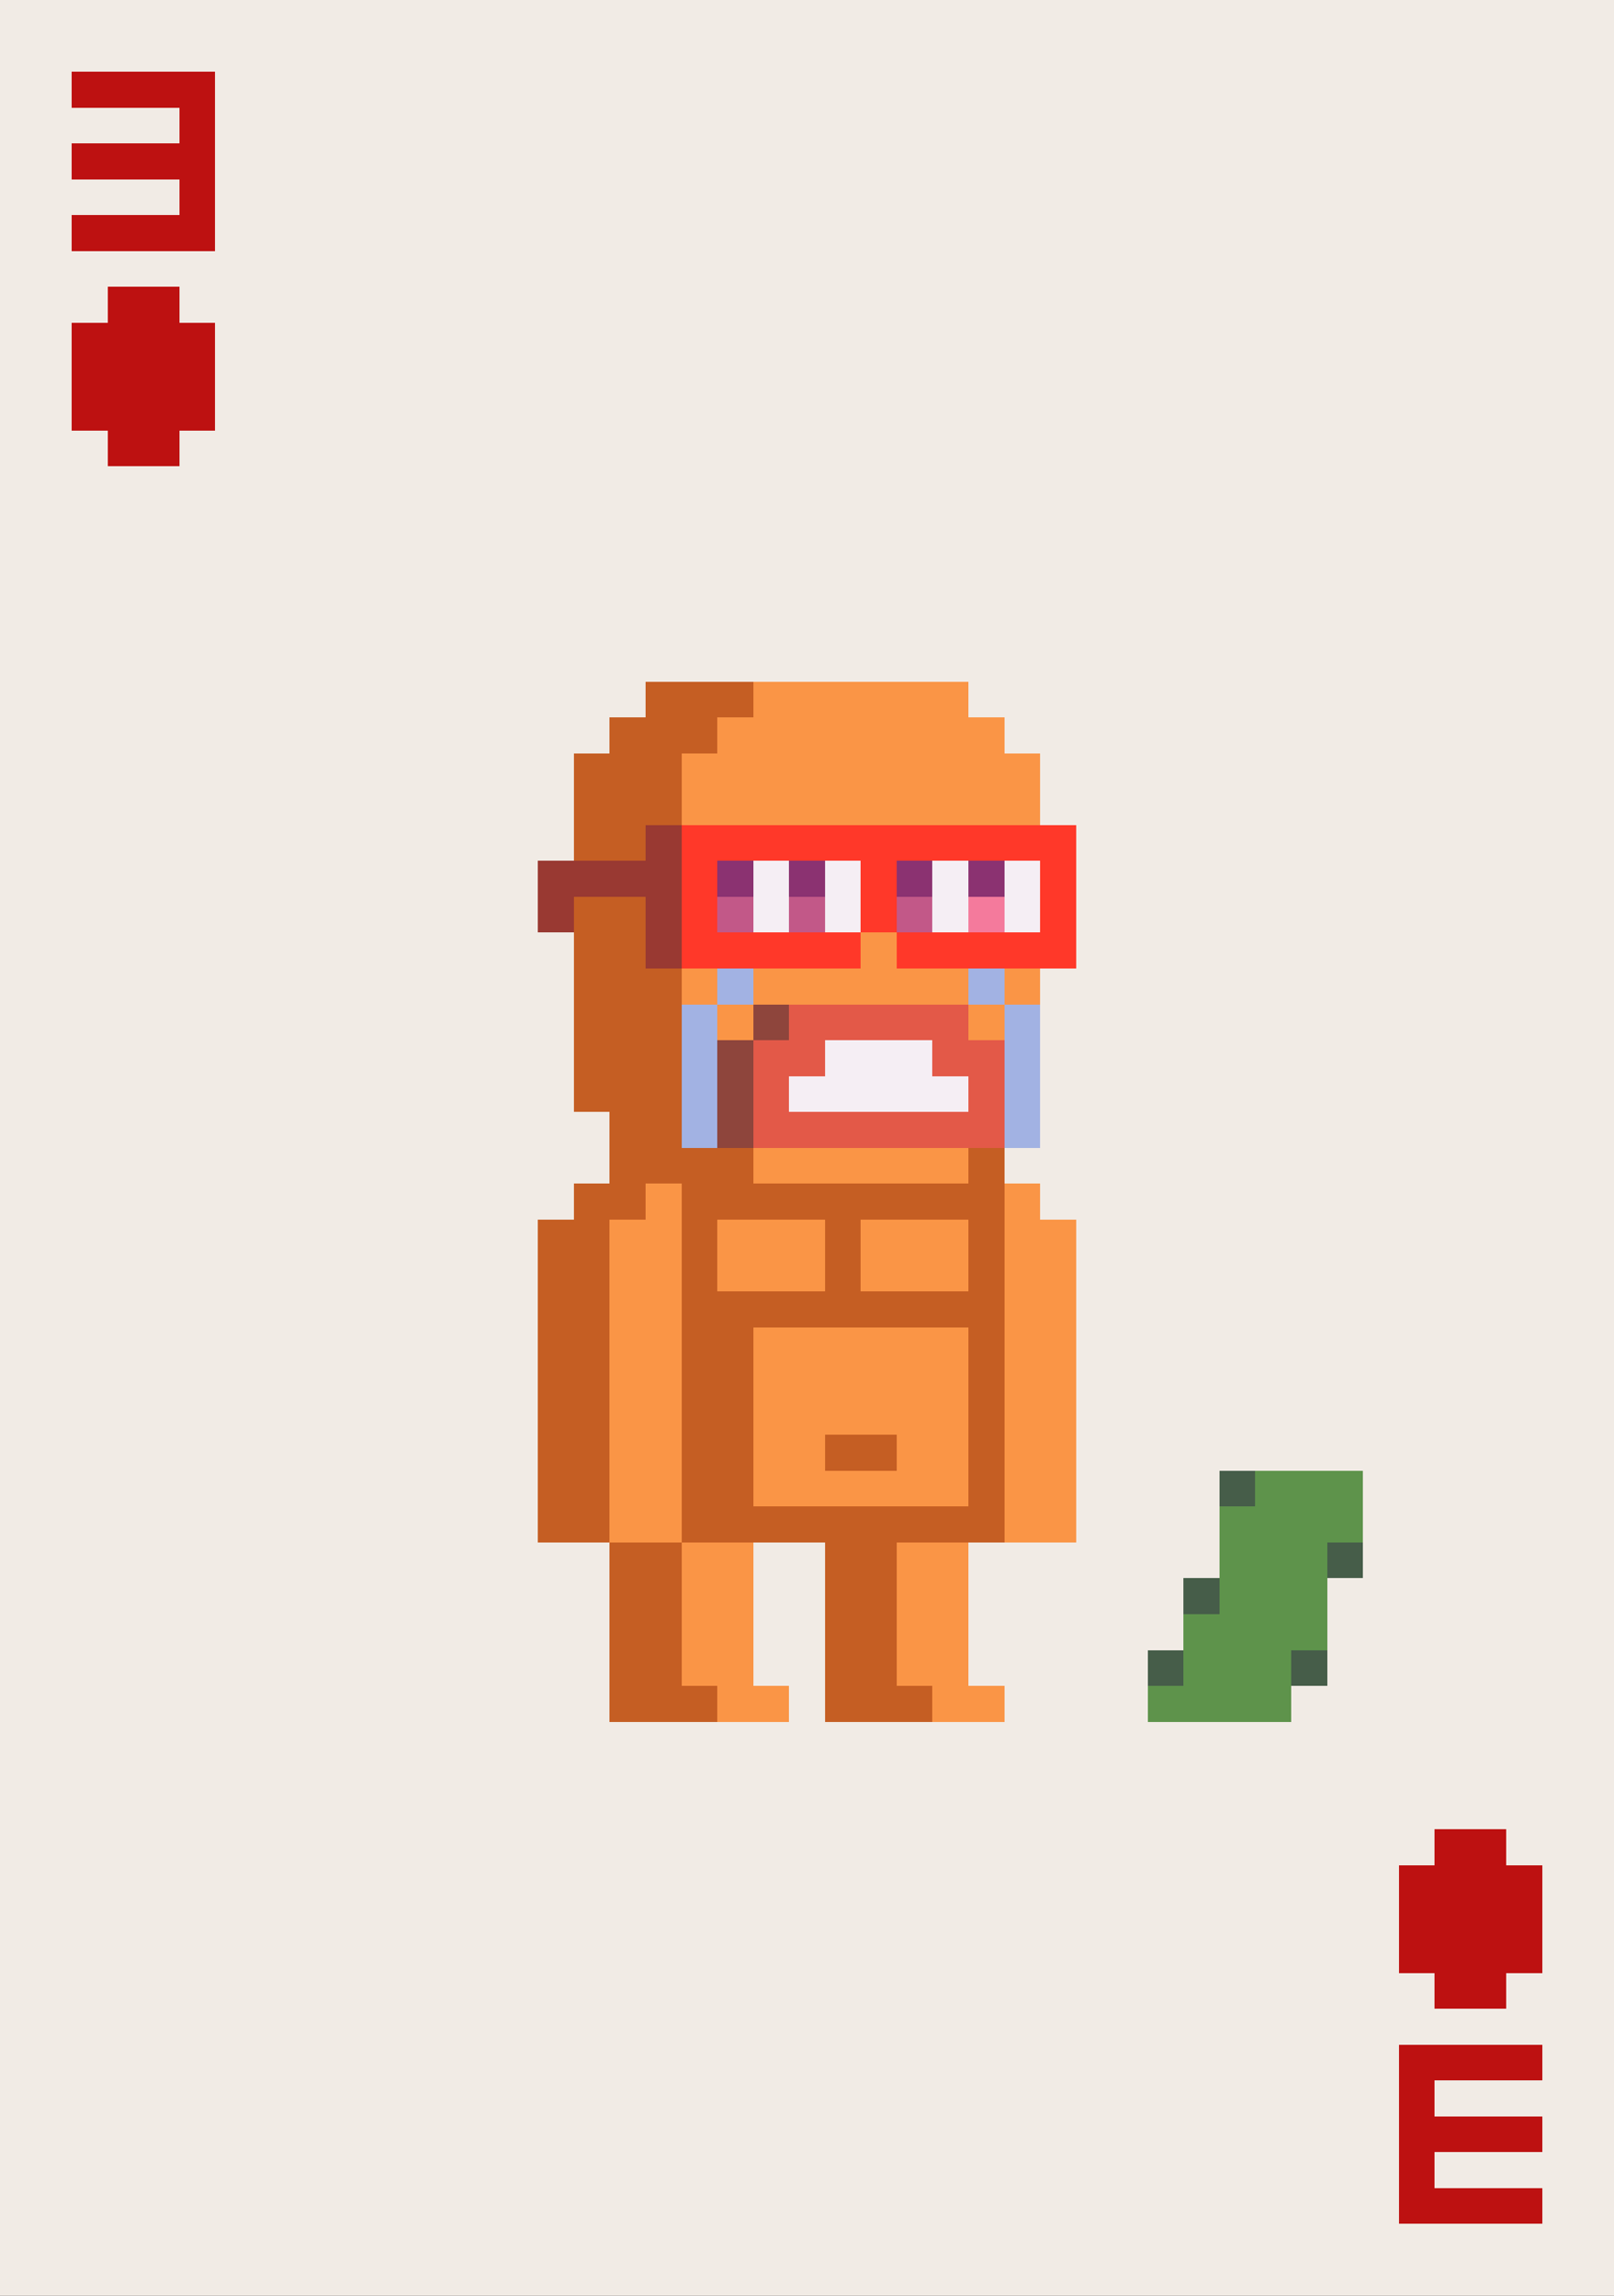 <svg xmlns="http://www.w3.org/2000/svg" viewBox="0 -0.5 45 64" shape-rendering="crispEdges">
<rect x="0" y="-0.5" width="45" height="64" fill="#333333" stroke="none"/>
<path stroke="#f1ebe5" d="M0 0h45M0 1h45M0 2h2M6 2h39M0 3h5M6 3h39M0 4h2M6 4h39M0 5h5M6 5h39M0 6h2M6 6h39M0 7h45M0 8h3M5 8h40M0 9h2M6 9h39M0 10h2M6 10h39M0 11h2M6 11h39M0 12h3M5 12h40M0 13h45M0 14h45M0 15h45M0 16h45M0 17h45M0 18h45M0 19h18M27 19h18M0 20h17M28 20h17M0 21h16M29 21h16M0 22h16M29 22h16M0 23h16M30 23h15M0 24h15M30 24h15M0 25h15M30 25h15M0 26h16M30 26h15M0 27h16M29 27h16M0 28h16M29 28h16M0 29h16M29 29h16M0 30h16M29 30h16M0 31h17M29 31h16M0 32h17M28 32h17M0 33h16M29 33h16M0 34h15M30 34h15M0 35h15M30 35h15M0 36h15M30 36h15M0 37h15M30 37h15M0 38h15M30 38h15M0 39h15M30 39h15M0 40h15M30 40h15M0 41h15M30 41h4M38 41h7M0 42h15M30 42h4M38 42h7M0 43h17M21 43h2M27 43h7M38 43h7M0 44h17M21 44h2M27 44h6M37 44h8M0 45h17M21 45h2M27 45h6M37 45h8M0 46h17M21 46h2M27 46h5M37 46h8M0 47h17M22 47h1M28 47h4M36 47h9M0 48h45M0 49h45M0 50h45M0 51h40M42 51h3M0 52h39M43 52h2M0 53h39M43 53h2M0 54h39M43 54h2M0 55h40M42 55h3M0 56h45M0 57h39M43 57h2M0 58h39M40 58h5M0 59h39M43 59h2M0 60h39M40 60h5M0 61h39M43 61h2M0 62h45M0 63h45" />
<path stroke="#bd1111" d="M2 2h4M5 3h1M2 4h4M5 5h1M2 6h4M3 8h2M2 9h4M2 10h4M2 11h4M3 12h2M40 51h2M39 52h4M39 53h4M39 54h4M40 55h2M39 57h4M39 58h1M39 59h4M39 60h1M39 61h4" />
<path stroke="#c55e23" d="M18 19h3M17 20h3M16 21h3M16 22h3M16 23h2M16 25h2M16 26h2M16 27h3M16 28h3M16 29h3M16 30h3M17 31h2M17 32h4M27 32h1M16 33h2M19 33h9M15 34h2M19 34h1M23 34h1M27 34h1M15 35h2M19 35h1M23 35h1M27 35h1M15 36h2M19 36h9M15 37h2M19 37h2M27 37h1M15 38h2M19 38h2M27 38h1M15 39h2M19 39h2M27 39h1M15 40h2M19 40h2M23 40h2M27 40h1M15 41h2M19 41h2M27 41h1M15 42h2M19 42h9M17 43h2M23 43h2M17 44h2M23 44h2M17 45h2M23 45h2M17 46h2M23 46h2M17 47h3M23 47h3" />
<path stroke="#fa9546" d="M21 19h6M20 20h8M19 21h10M19 22h10M24 26h1M19 27h1M21 27h6M28 27h1M20 28h1M27 28h1M21 32h6M18 33h1M28 33h1M17 34h2M20 34h3M24 34h3M28 34h2M17 35h2M20 35h3M24 35h3M28 35h2M17 36h2M28 36h2M17 37h2M21 37h6M28 37h2M17 38h2M21 38h6M28 38h2M17 39h2M21 39h6M28 39h2M17 40h2M21 40h2M25 40h2M28 40h2M17 41h2M21 41h6M28 41h2M17 42h2M28 42h2M19 43h2M25 43h2M19 44h2M25 44h2M19 45h2M25 45h2M19 46h2M25 46h2M20 47h2M26 47h2" />
<path stroke="#993932" d="M18 23h1M15 24h4M15 25h1M18 25h1M18 26h1" />
<path stroke="#ff3829" d="M19 23h11M19 24h1M24 24h1M29 24h1M19 25h1M24 25h1M29 25h1M19 26h5M25 26h5" />
<path stroke="#8b3271" d="M20 24h1M22 24h1M25 24h1M27 24h1" />
<path stroke="#f5eef4" d="M21 24h1M23 24h1M26 24h1M28 24h1M21 25h1M23 25h1M26 25h1M28 25h1M23 29h3M22 30h5" />
<path stroke="#c25888" d="M20 25h1M22 25h1M25 25h1" />
<path stroke="#f47a9c" d="M27 25h1" />
<path stroke="#a2b2e3" d="M20 27h1M27 27h1M19 28h1M28 28h1M19 29h1M28 29h1M19 30h1M28 30h1M19 31h1M28 31h1" />
<path stroke="#8e453c" d="M21 28h1M20 29h1M20 30h1M20 31h1" />
<path stroke="#e35948" d="M22 28h5M21 29h2M26 29h2M21 30h1M27 30h1M21 31h7" />
<path stroke="#465d49" d="M34 41h1M37 43h1M33 44h1M32 46h1M36 46h1" />
<path stroke="#5e934b" d="M35 41h3M34 42h4M34 43h3M34 44h3M33 45h4M33 46h3M32 47h4" />
</svg>